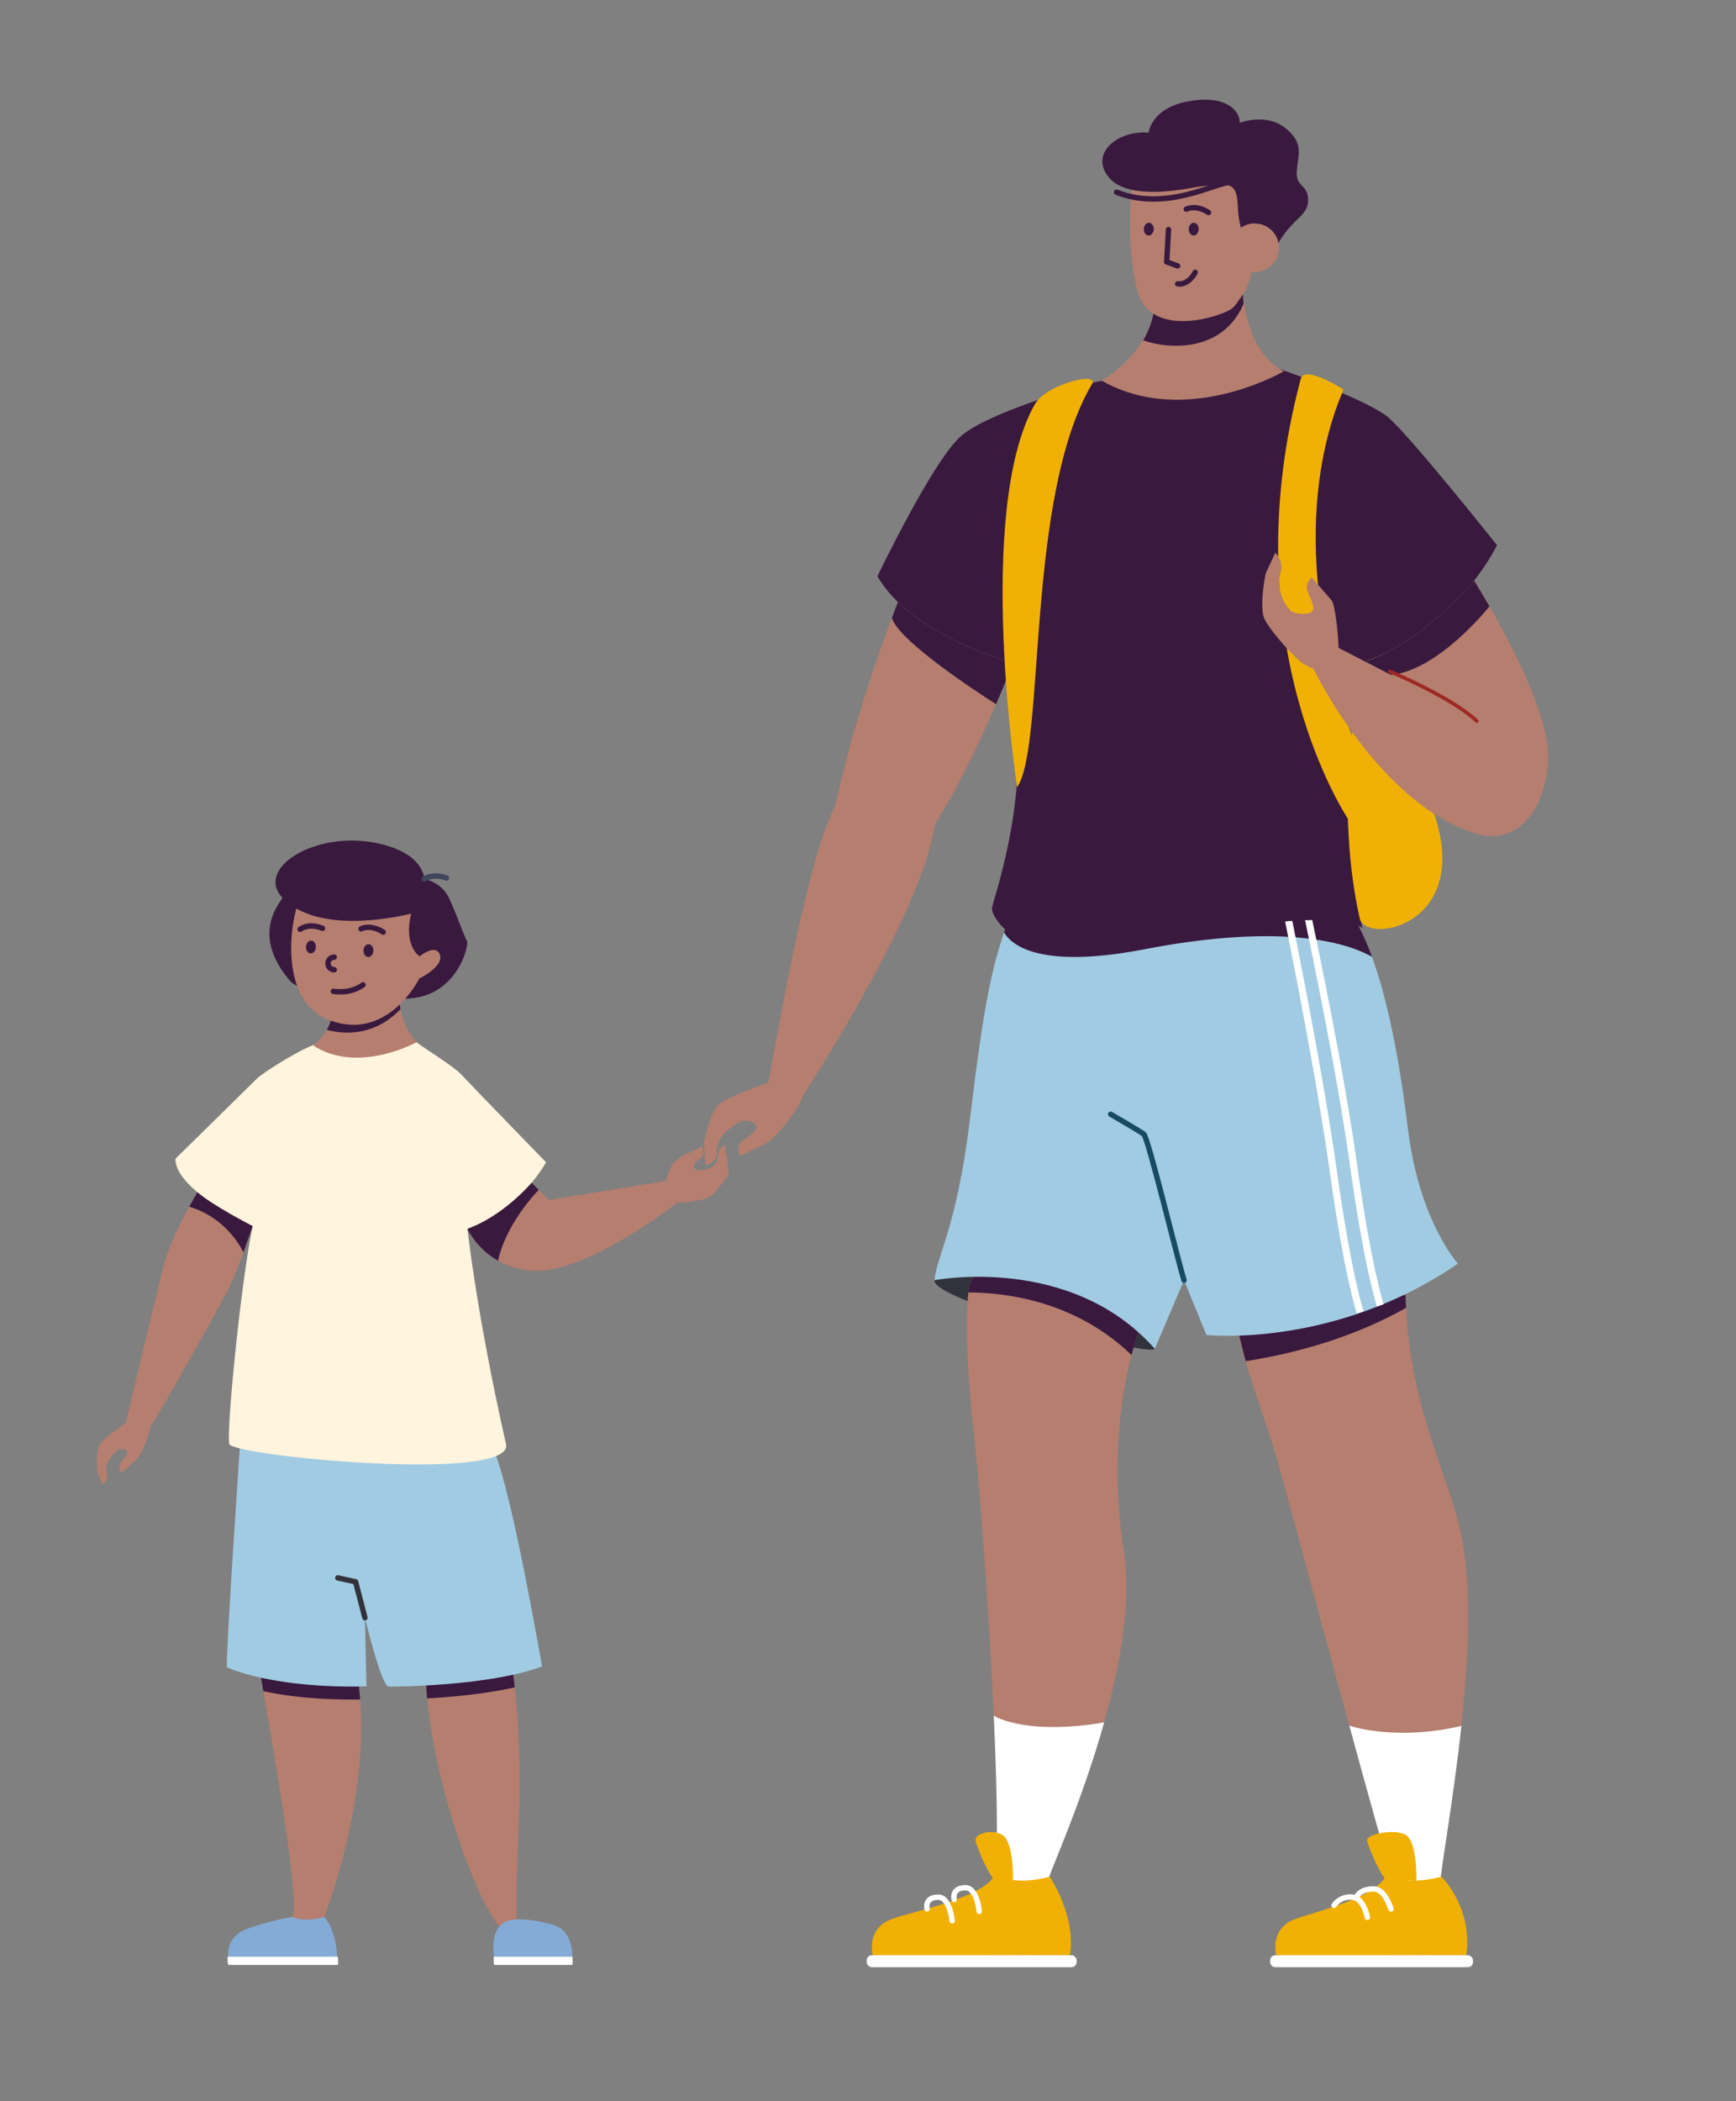 <svg id="Layer_1" data-name="Layer 1" xmlns="http://www.w3.org/2000/svg" viewBox="0 0 966 1169"><rect x="0" y="0" width="966" height="1169" fill="#808080" stroke="none"/><defs><style>.cls-1{fill:#b57e6f;}.cls-2{fill:#3a193f;}.cls-3{fill:#fff;}.cls-4{fill:#84abd6;}.cls-5{fill:#a1cbe2;}.cls-10,.cls-12,.cls-13,.cls-14,.cls-6,.cls-8{fill:none;stroke-linecap:round;stroke-linejoin:round;}.cls-6{stroke:#32323c;}.cls-10,.cls-12,.cls-13,.cls-6,.cls-8{stroke-width:3px;}.cls-7{fill:#fff4de;}.cls-8{stroke:#40465c;}.cls-9{fill:#f1b104;}.cls-10{stroke:#fff;}.cls-11{fill:#32323c;}.cls-12{stroke:#174b64;}.cls-13{stroke:#3a193f;}.cls-14{stroke:#9e2923;stroke-width:2px;}</style></defs><g id="BOY"><g id="LEGS"><g id="RIGHT_LEG" data-name="RIGHT LEG"><path id="LEG" class="cls-1" d="M236.71,924.21c-.31,52.2,23.74,122.52,38.81,144.5,10,14.61,12.22-.83,12.11-3.13-1.46-28.82,5.85-84.16-3.14-141.37Z"/><path id="SHADOW" class="cls-2" d="M286.45,938.73c-16.07,3.63-34.68,5.35-48.74,6.14a201.67,201.67,0,0,1-1-20.66h47.78C285.25,929.06,285.9,933.91,286.45,938.73Z"/><g id="SHOES"><path class="cls-3" d="M318.53,1093.14H274.9a29.36,29.36,0,0,1-.18-4.59h43.81A25,25,0,0,1,318.53,1093.14Z"/><path class="cls-4" d="M318.53,1088.55H274.9s-.07-.34-.14-.93c-.4-3.17-1.15-13.51,5.35-17.84,5.3-3.53,17.54-1.9,28.18,1.26S318.53,1088.55,318.53,1088.55Z"/></g></g><g id="LEFT_LEG" data-name="LEFT LEG"><path class="cls-1" d="M143.76,924.21c.83,7.79,25.05,136.7,18.65,142.27s17.26,3.06,18.1,0,30.35-77.4,17-142.27Z"/><path class="cls-2" d="M197.49,924.21a165.69,165.69,0,0,1,2.92,21.28c-23.88.31-41.7-2-53.88-4.62-1.56-9-2.61-15.13-2.78-16.66Z"/><g id="SHOES-2" data-name="SHOES"><path class="cls-3" d="M188.16,1093.14H127.05a12.42,12.42,0,0,1-.32-4.59H188C188.11,1090,188.16,1091.52,188.16,1093.14Z"/><path class="cls-4" d="M187.61,1088.55H127.05a9.15,9.15,0,0,1-.11-1.29c-.1-3,.76-10.74,11.17-14.38a160.3,160.3,0,0,1,24.3-6.4s6.61,3.2,18.1,0C180.51,1066.48,186.77,1072.88,187.61,1088.55Z"/></g></g><g id="SHORTS"><path class="cls-5" d="M133.46,805.14c-.22,3.59-7.46,108.84-7.25,122.41,0,0,24.45,11.9,77.69,10.65L203.06,900s9.19,38.18,13.15,38.3,56.18-.3,85.41-11.16c0,0-16.46-95.83-26.5-119.5Z"/><path class="cls-6" d="M203.06,900c-1.25-5-5.22-20-5.22-20L188,877.85"/></g></g><path id="T-SHIRT" class="cls-7" d="M231.74,579.8c4.17,3.34,20.6,13.33,24.78,17.82,6.57,7.08,47.33,49,47.33,49s-14,26.18-43.74,37c0,0,5.18,48,21.46,119.72,5,21.87-152.29,6.69-154,0s6.39-89.37,13-121.23c0,0-43-19.65-43-37.4,0,0,43-42.27,45.54-44.78s19.61-13.75,31-18.49S231.74,579.8,231.74,579.8Z"/><g id="HANDS"><g id="RIGHT_HAND" data-name="RIGHT HAND"><path id="HAND" class="cls-1" d="M260.11,683.65a43.25,43.25,0,0,0,37.17,23.29c30.16,1.29,79.41-37.75,79.41-37.75s15.65-.63,19.4-4.18,9.19-10.85,9.4-12.73-2.12-15-2.12-15-3.89.56-4.17,7.52c-.19,4.59-8.05,7.28-11.46,6-2.31-.85-2.41-3.25,1.12-5.58,4.75-3.14,1.49-7.54,1.49-7.54a40.54,40.54,0,0,1-7.29,3.78c-2.79.91-8.07,5.13-8.68,6-1.81,2.57-3.95,9.52-3.95,9.52s-37.62,6.3-65.05,10.58l-9.55-9.6S280.61,676.14,260.11,683.65Z"/><path id="SHADOW-2" data-name="SHADOW" class="cls-2" d="M299.79,662s-18,18-22.65,39.37a43.16,43.16,0,0,1-17-17.61.23.23,0,0,1,0-.07c20.5-7.51,35.72-25.67,35.72-25.67Z"/></g><g id="LEFT_HAND" data-name="LEFT HAND"><path id="ARM" class="cls-1" d="M73.21,789.37c-2.79,2-15.91,10.75-17.92,14.53s-1.34,14-1,15.07,2.48,6.66,2.48,6.66a4.47,4.47,0,0,0,2.64-5.76c-1.63-5.11,2.82-10.65,5.7-12.85,1.2-.92,4.64-1.33,5.61.5s-3.53,5.51-4.06,7.15a5.07,5.07,0,0,0,1.13,4.61s6.81-6,8.12-7.13,7-11.6,7.82-19S79.67,784.85,73.21,789.37Z"/><path id="HAND-2" data-name="HAND" class="cls-1" d="M109.85,663.31S95,687.66,90.58,705.76,70.25,790,70,791.68s10,4.73,13.08,2.51S122.8,725.29,126.2,719c5.75-10.61,14.37-36.87,14.37-36.87S118.28,670.68,109.85,663.31Z"/><path id="SHADOW-3" data-name="SHADOW" class="cls-2" d="M140.57,682.14l-.1.3-4.93,14.16-.07.19s-8.43-19.08-30.2-25.45c2.66-4.88,4.58-8,4.58-8C118.28,670.68,140.57,682.14,140.57,682.14Z"/></g></g><g id="HEAD"><g id="NECK"><path class="cls-1" d="M222.55,555s-1.67,12,9.19,24.85c0,0-32.58,18.1-57.64,1.67,0,0,12.53-7.23,11.42-25.89Z"/><path class="cls-2" d="M222.86,561.42c-7.54,7.9-20.87,16.58-41,11.57a31,31,0,0,0,3.67-17.41l37-.63A23.57,23.57,0,0,0,222.86,561.42Z"/></g><g id="HAIR"><path class="cls-2" d="M222.65,555.51c31.28,1.76,38.59-29.86,37.2-32s-5.84-15-10-23.94S236.05,489,236.05,489s.28-14.68-27.14-20.11c-33.8-6.69-67.23,14.3-51.71,30.63-3.28,5-16.66,21.54,4,46C167.69,553.13,201.17,557.53,222.65,555.51Z"/><path class="cls-8" d="M236.05,489s5.07-3.33,12.4-.54"/></g><path id="HEAD-2" data-name="HEAD" class="cls-1" d="M182,567c-24-10-21.52-46.23-17.08-61.53,23.69,13.54,63.89,2.78,63.89,2.78-4.45,18.1,4.65,23.8,4.65,23.8s7.87-6.35,10.72-2.08c4.28,6.42-8.68,13.34-10.88,14.46C233.3,544.43,215.28,580.87,182,567Z"/></g></g><g id="MAN"><g id="LEFT_HAND-2" data-name="LEFT HAND"><path id="HAND-3" data-name="HAND" class="cls-1" d="M520.22,458.41c-7.13,50.81-74,152.3-79.66,160.62-6.3,9.3-17.44,2.8-14.48-9.53,3.37-14,21.36-129.06,38.76-161.32,18.84-88.38,66.76-194.4,81.13-206.6,21-17.83,37.07-12.67,40.92,31.63C590.71,317.16,542.57,424.8,520.22,458.41Z"/><path id="SHADOW-4" data-name="SHADOW" class="cls-2" d="M561.46,374.51c-2.33,5.82-4.74,11.6-7.19,17.25,0,0-53.91-33.87-58-48q1.68-4.47,3.37-8.84h0c22.84,22.12,59.8,32.46,59.8,32.46C560.2,369.75,560.86,372.12,561.46,374.51Z"/><path id="ARM-2" data-name="ARM" class="cls-1" d="M432.13,600.77c-5,1.76-28.18,9.43-32.73,14.22s-7.83,20.35-7.74,22.06.94,11,.94,11,6.58-.51,6.32-7.5c-.31-8.29,8.62-14.69,13.83-16.78,2.17-.86,7.47-.06,8.16,3.08s-7.55,6.74-9,9c-2.26,3.41-.24,7.34-.24,7.34s12.64-6.1,15.07-7.26,15.2-14.39,19.52-25S443.64,596.72,432.13,600.77Z"/></g><g id="LEGS-2" data-name="LEGS"><g id="RIGHT_LEG-2" data-name="RIGHT LEG"><path id="LEG-2" data-name="LEG" class="cls-1" d="M689.29,741.4c1.65,14,16.43,53,21,69.33,10.58,37.47,53.57,200.13,66.5,241.36,16.07,51.25,24,21.05,24,2s27.74-145.42,10.48-208.22c-9.33-34-27.57-67.53-29.17-125.51Z"/><path id="SHADOW-5" data-name="SHADOW" class="cls-2" d="M782.41,727.56C750,746,715,753.89,693.15,757.26c-.94-3.62-3.56-13.29-3.86-15.87l92.82-21.07Q782.21,724,782.41,727.56Z"/><path id="SOCK" class="cls-3" d="M813.19,960.2c-4.76,44.35-12.39,83.84-12.39,93.85,0,19.09-7.91,49.29-24-2-5.17-16.49-15.16-52.44-25.95-92C754.53,961.26,778.66,968.24,813.19,960.2Z"/><g id="SHOES-3" data-name="SHOES"><path class="cls-9" d="M710.34,1088.55s-4.71-15.46,10.62-21c12.07-4.37,46.59-12.2,50.83-25.41,0,0,8.11,7.82,30.28,1.94,0,0,17.57,17,13.84,43.59Z"/><path class="cls-9" d="M788.1,1046.44c.21-1.86.38-22.55-6.19-25.83s-21.55-.2-21.14,3.28,8.1,20.53,10,21S788.1,1046.44,788.1,1046.44Z"/><rect class="cls-3" x="706.78" y="1087.78" width="112.86" height="6.63" rx="2.8"/><path class="cls-10" d="M774,1062.07s-3.12-11.17-9.64-11.2c-8,0-9.56,4.56-9.56,4.56"/><path class="cls-10" d="M760.86,1066.66s-1.84-10.59-8.33-11.19a10.87,10.87,0,0,0-10.21,4.56"/></g></g><g id="LEFT_LEG-2" data-name="LEFT LEG"><path id="SHORTS-2" data-name="SHORTS" class="cls-11" d="M642.59,750.39c-2,4.79-125-26.91-122.52-38.17,1.3-5.89,36.69-5.79,69.13,3.87C618.76,724.89,645.88,742.67,642.59,750.39Z"/><path id="LEG-3" data-name="LEG" class="cls-1" d="M542.24,710.34c-5.82,1.26-5.53,40.67,0,90.54s17.85,236.43,9.84,249.36,30.17,1.85,31.41-4.92,52.14-114.66,41.89-181.85c-10.49-68.75,5.64-114.91,8-122.3S585.18,701,542.24,710.34Z"/><path id="SHADOW-6" data-name="SHADOW" class="cls-2" d="M633.42,741.17c-.6,1.86-2.07,6.17-3.77,12.69C599,724.32,561.11,719.14,538.86,719c.7-5.27,1.82-8.35,3.38-8.69C585.18,701,635.82,733.77,633.42,741.17Z"/><path id="SOCK-2" data-name="SOCK" class="cls-3" d="M614.39,958.24a.28.28,0,0,1,0,.06c-12.53,44.66-30.18,83.06-30.9,87-1.23,6.77-39.4,17.85-31.39,4.92,3.62-5.86,3.08-47.39.88-95.69C553,954.55,570.33,965.7,614.39,958.24Z"/><g id="SHOES-4" data-name="SHOES"><path class="cls-9" d="M485.85,1088.55s-4.71-15.46,10.62-21c12.07-4.37,53.15-12.2,57.39-25.41,0,0,8.12,7.82,30.28,1.94,0,0,14.78,21.88,11.22,43.59Z"/><path class="cls-9" d="M563.61,1046.44c.21-1.86.38-22.55-6.19-25.83s-15-.2-14.57,3.28,8.09,20.53,10,21S563.61,1046.44,563.61,1046.44Z"/><rect class="cls-3" x="482.29" y="1087.78" width="116.8" height="6.63" rx="2.8"/><path class="cls-10" d="M544.9,1063.38s-1.15-13.14-7.67-13.16c-8,0-6.27,6.52-6.27,6.52"/><path class="cls-10" d="M529.81,1068.63s-1.16-13.14-7.67-13.16c-8,0-6.28,6.53-6.28,6.53"/></g></g><g id="SHORTS-3" data-name="SHORTS"><path class="cls-5" d="M561.23,511.56c-9.15,25.46-13.46,44.27-21.46,110.77-7.37,61.21-19.09,77.58-19.7,89.89,0,0,75.73-14.78,122.52,38.17l16.26-38.17,12.48,30.48s71,7.69,139.95-39.72c0,0-21.53-23.39-27.84-75-6.54-53.46-15.8-90.42-27.22-112.38S564.38,502.78,561.23,511.56Z"/><path class="cls-12" d="M658.85,712.22c-3.94-12.93-20-79.43-22.41-81.27S618,619.86,618,619.86"/><path class="cls-2" d="M763.45,532.32c-12.15-6.94-47-19.53-126.65-4.2-55.47,10.66-73.11-1-78.08-9.36.79-2.37,1.63-4.76,2.51-7.2,3.15-8.78,183.57-17.92,195,4.05A140.42,140.42,0,0,1,763.45,532.32Z"/><path class="cls-3" d="M769.92,725.59l-3.74,1.25c-.28-.84-7-21.28-15-78.57-7.48-53.65-23.08-127.21-25-136.41,1.4-.05,2.73-.09,4-.11,2.51,11.83,17.61,83.41,24.94,136C763,704.55,769.85,725.39,769.92,725.59Z"/><path class="cls-3" d="M758.76,729.53,755,730.78c-.28-.84-7-21.28-15-78.57-7.33-52.59-22.46-127.6-24.91-139.66,1.36-.12,2.68-.22,4-.31,2.73,13.48,17.59,87.39,24.85,139.43C751.83,708.49,758.69,729.33,758.76,729.53Z"/></g></g><path id="T-SHIRT-2" data-name="T-SHIRT" class="cls-2" d="M712,205.25c18.08,6.36,48.69,18.07,59.43,26.07s61.59,72,61.59,72S810.68,350.14,759.57,368c0,0-21.55,51.61-1.55,148.33,0,0-13.95-15-118.13,9.27-71.47,16.66-88.37-15.36-87.93-20.29s26.94-75.12,7.5-137.93c0,0-52.85-14.77-71.21-46.79,0,0,31.57-66,47.13-78.54s57.64-24.49,72.26-29S712,205.25,712,205.25Z"/><g id="BACKPACK"><path class="cls-9" d="M756.57,510.76c3.35,15.08,62.63,4.39,41.49-58s-38.68-83.87-38.68-83.87S740.39,437.91,756.57,510.76Z"/><path class="cls-9" d="M747.61,216.72c-10.69,24.93-33.18,94.19,9.82,207l-6.76,32.74s-66.49-97-26.85-245.71C725.94,202.8,747.61,216.72,747.61,216.72Z"/><path class="cls-9" d="M607.66,213.67C570.44,276.26,581.85,415.26,566,437.91c0,0-23.61-153.44,9.75-212.88C582.15,213.66,611.92,206.51,607.66,213.67Z"/></g><g id="HEAD-3" data-name="HEAD"><g id="NECK-2" data-name="NECK"><path class="cls-1" d="M714.43,206.56S659.84,238.42,613,211.74c0,0,26-14.49,29.41-40.67a3.47,3.47,0,0,0,.06-.45c0-.31.07-.63.1-.94a1.43,1.43,0,0,0,0-.29c.07-.72.12-1.44.15-2.17,0-.92,0-1.86,0-2.82h.06L691,153.27s-.06,3.37.41,8.46C692.58,174.48,697.12,198.05,714.43,206.56Z"/><path class="cls-2" d="M692,169c-12,28-43.3,25-55.88,20.29a48.74,48.74,0,0,0,6.33-18.22,3.47,3.47,0,0,0,.06-.45c0-.31.08-.62.1-.94a1.43,1.43,0,0,0,0-.29c.07-.72.12-1.44.15-2.17q.06-1.4,0-2.82h0L691,153.27S691.53,163.91,692,169Z"/></g><path id="FACE" class="cls-1" d="M695.69,154.39a28.88,28.88,0,0,1-4.83,10.5c-2.6,3.57-3.61,5.63-5.86,7.11-5.89,3.87-36.87,14.21-49-3-5.69-8.07-9-39-6.27-63.52,2.92-26.2,57.06-14.84,66,7.8C701.28,127.45,698,144.7,695.69,154.39Z"/><g id="HAIR-2" data-name="HAIR"><path class="cls-2" d="M665.37,104.12c-2.13.28-37.13,8.35-48.32-5.36s5.51-26.53,22.11-24.92c0,0,1.2-13.38,21.38-17.34,20.35-4,29.29,4.19,29.37,11.81,0,0,14.55-5.73,25.42,3s6.69,15.42,6.23,24.31,6.37,6.55,6.32,15.84c-.06,9.91-10.71,9.92-19.35,29.43-3.31,7.5-9.15,10.74-9.38,7.3s-.46-3.88-1.91-5.82-7.91-12.65-8.44-27.25S684.17,101.67,665.37,104.12Z"/><path class="cls-13" d="M684.48,101.4c-9.05.64-35.77,16.33-63.18,5.54"/></g><circle class="cls-1" cx="698.15" cy="137.86" r="13.55"/></g><g id="RIGHT_HAND-2" data-name="RIGHT HAND"><path id="HAND-4" data-name="HAND" class="cls-1" d="M730.61,371.63s37.42,77.85,92.68,92.63c18.47,4.93,36.42-10,38.19-41.65S820.36,323,820.36,323c-32.81,37.72-60.79,45-60.79,45l-15.12-7.77Z"/><path id="ARM-3" data-name="ARM" class="cls-1" d="M725.61,369.45c-5.07-2.89-19.93-19.66-22.29-25.91s.5-23.61,1.24-25.13,5.07-10.89,5.07-10.89a11.11,11.11,0,0,1,3,10.76,22.7,22.7,0,0,0,5.75,21.63c1.67,1.69,10.1,2.54,11.94,0s-2.5-9.26-3-11.9c-.77-4,2.6-6.77,2.6-6.77L741,334.07c1.8,2.06,4,19.4,3.92,30.86S736.37,375.59,725.61,369.45Z"/><g id="SHADOW-7" data-name="SHADOW"><path class="cls-2" d="M828.84,337.27h0c-.44.56-28,35.36-54.76,38.24L759.57,368s28-7.27,60.78-45l0,0,0,.09.05.08L828.66,337l0,.06Z"/><path class="cls-14" d="M773.42,373.55s34.14,14.23,48.37,27.59"/></g></g></g><path class="cls-13" d="M660.14,116.37s5.05-2.83,12.33,1.84"/><ellipse class="cls-2" cx="664.24" cy="127.49" rx="3.56" ry="2.75" transform="translate(507.1 785.34) rotate(-87.43)"/><ellipse class="cls-2" cx="639.24" cy="127.49" rx="3.56" ry="2.75" transform="translate(483.22 760.37) rotate(-87.43)"/><polyline class="cls-13" points="650.21 127.7 649.21 145.71 655.3 147.92"/><path class="cls-13" d="M665.08,151.5s-3.47,7.21-9.74,6.41"/><path class="cls-13" d="M200.93,516.74s5-2.83,12.32,1.83"/><path class="cls-13" d="M167,517s4.41-3.74,12.45-.56"/><ellipse class="cls-2" cx="205.02" cy="528.86" rx="3.56" ry="2.75" transform="translate(-332.5 709.96) rotate(-87.43)"/><ellipse class="cls-2" cx="173.02" cy="526.86" rx="3.56" ry="2.75" transform="translate(-361.06 676.08) rotate(-87.43)"/><path class="cls-13" d="M186,539.5a3.5,3.5,0,0,1,0-7"/><path class="cls-13" d="M185.5,551.5s9,1.82,16.52-3.59"/></svg>